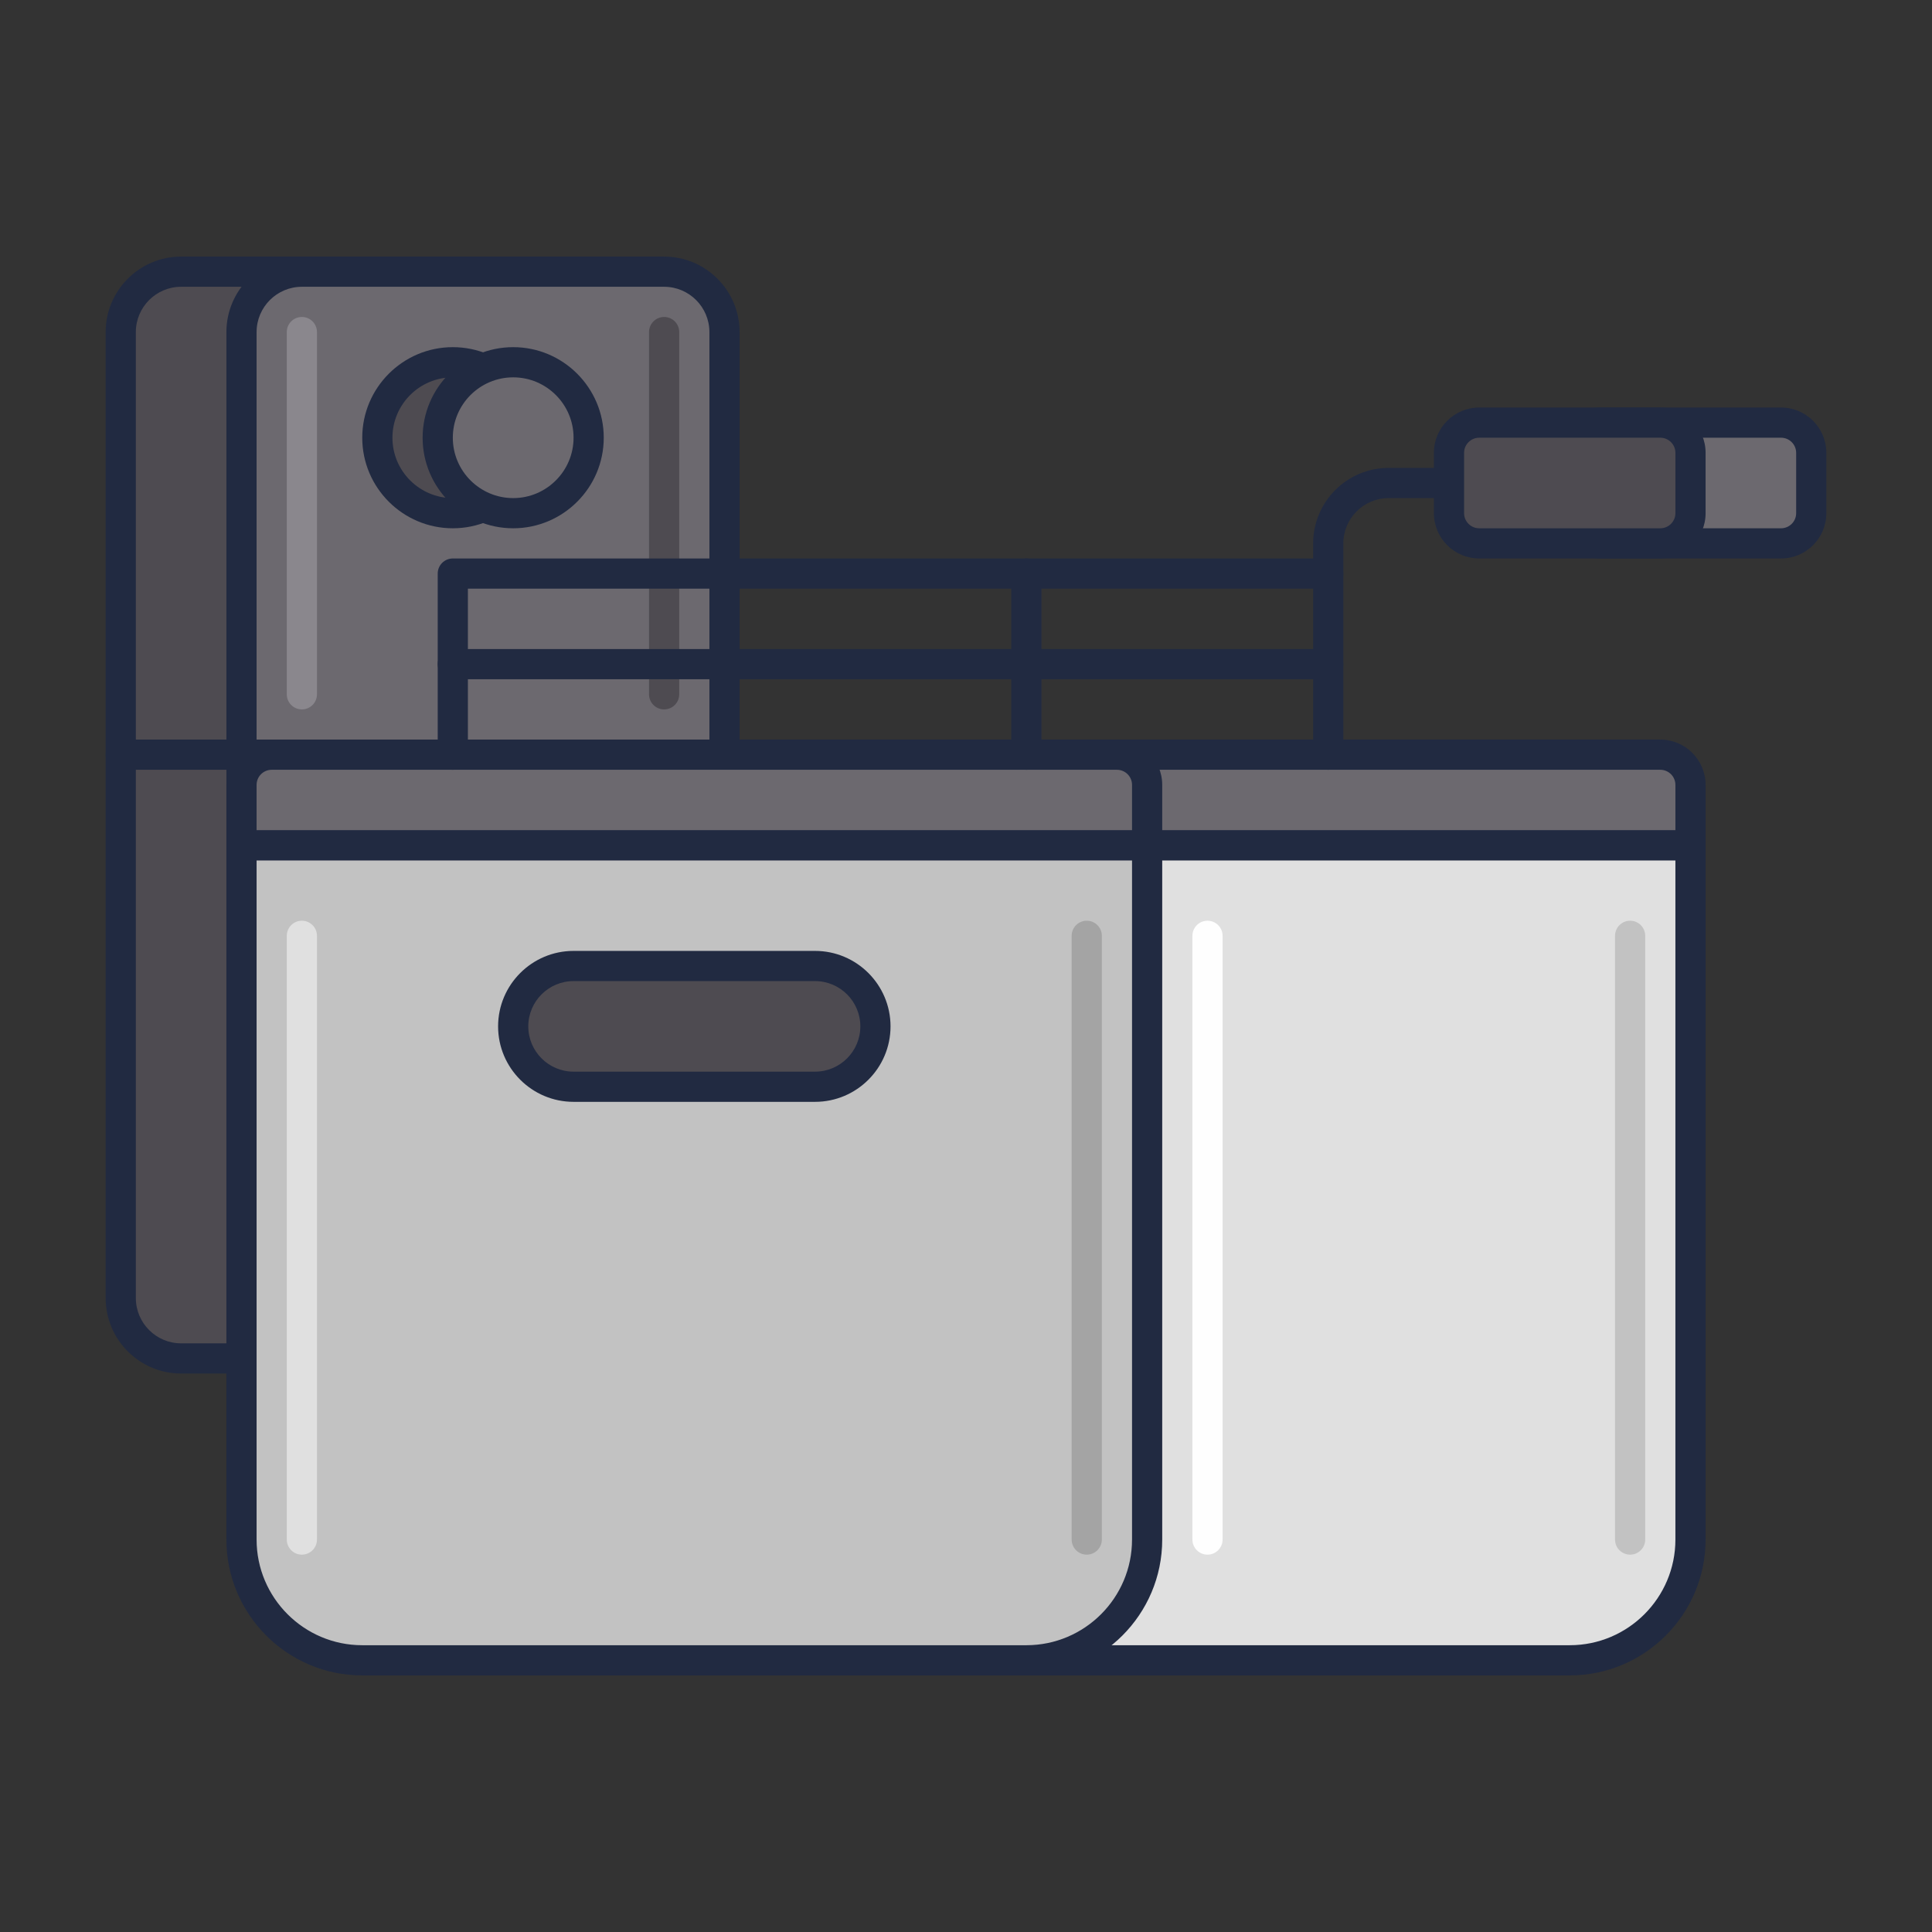 <?xml version="1.0" encoding="utf-8"?>
<!-- Generator: Adobe Illustrator 22.0.0, SVG Export Plug-In . SVG Version: 6.00 Build 0)  -->
<svg version="1.1" id="Icon_Set" xmlns="http://www.w3.org/2000/svg" xmlns:xlink="http://www.w3.org/1999/xlink" x="0px" y="0px"
	 viewBox="0 0 64 64" style="enable-background:new 0 0 64 64;" xml:space="preserve">
<rect x="0" y="0" width="64" height="64" fill="#333333" stroke="none"/>
<style type="text/css">
	.st0{fill:#212A41;}
	.st1{fill:#4E4B51;}
	.st2{fill:#6C696F;}
	.st3{fill:#B7C0D7;}
	.st4{fill:#D5DEF5;}
	.st5{fill:#99A2B9;}
	.st6{fill:#E0E0E0;}
	.st7{fill:#D32E5E;}
	.st8{fill:#F9AC2F;}
	.st9{fill:#0079A8;}
	.st10{fill:#BED38E;}
	.st11{fill:#8A878D;}
	.st12{fill:#C2C2C2;}
	.st13{fill:#302D33;}
	.st14{fill:#FEFEFE;}
	.st15{fill:#FFCA4D;}
	.st16{fill:#DB8E11;}
	.st17{fill:#A4A4A4;}
	.st18{fill:#7B849B;}
	.st19{fill:#E0C8A4;}
	.st20{fill:#C2AA86;}
	.st21{fill:#FEE6C2;}
	.st22{fill:#1E97C6;}
	.st23{fill:#005B8A;}
	.st24{fill:#BD7000;}
</style>
<g>
	<g>
		<path class="st6" d="M52,55H30c-2.209,0-4-1.791-4-4V28h30v23C56,53.209,54.209,55,52,55z"/>
		<path class="st0" d="M52,55.5H30c-2.481,0-4.5-2.019-4.5-4.5V28c0-0.276,0.224-0.5,0.5-0.5h30c0.276,0,0.5,0.224,0.5,0.5v23
			C56.5,53.481,54.481,55.5,52,55.5z M26.5,28.5V51c0,1.93,1.57,3.5,3.5,3.5h22c1.93,0,3.5-1.57,3.5-3.5V28.5H26.5z"/>
	</g>
	<g>
		<path class="st2" d="M56,28H26v-2c0-0.552,0.448-1,1-1h28c0.552,0,1,0.448,1,1V28z"/>
		<path class="st0" d="M56,28.5H26c-0.276,0-0.5-0.224-0.5-0.5v-2c0-0.827,0.673-1.5,1.5-1.5h28c0.827,0,1.5,0.673,1.5,1.5v2
			C56.5,28.276,56.276,28.5,56,28.5z M26.5,27.5h29V26c0-0.276-0.225-0.5-0.5-0.5H27c-0.275,0-0.5,0.224-0.5,0.5V27.5z"/>
	</g>
	<g>
		<path class="st1" d="M20,25H4V11c0-1.105,0.895-2,2-2h12c1.105,0,2,0.895,2,2V25z"/>
		<path class="st0" d="M20,25.5H4c-0.276,0-0.5-0.224-0.5-0.5V11c0-1.378,1.121-2.5,2.5-2.5h12c1.379,0,2.5,1.122,2.5,2.5v14
			C20.5,25.276,20.276,25.5,20,25.5z M4.5,24.5h15V11c0-0.827-0.673-1.5-1.5-1.5H6c-0.827,0-1.5,0.673-1.5,1.5V24.5z"/>
	</g>
	<g>
		<path class="st1" d="M8,45H6c-1.105,0-2-0.895-2-2V25h4V45z"/>
		<path class="st0" d="M8,45.5H6c-1.379,0-2.5-1.122-2.5-2.5V25c0-0.276,0.224-0.5,0.5-0.5h4c0.276,0,0.5,0.224,0.5,0.5v20
			C8.5,45.276,8.276,45.5,8,45.5z M4.5,25.5V43c0,0.827,0.673,1.5,1.5,1.5h1.5v-19H4.5z"/>
	</g>
	<g>
		<path class="st12" d="M34,55H12c-2.209,0-4-1.791-4-4V28h30v23C38,53.209,36.209,55,34,55z"/>
		<path class="st0" d="M34,55.5H12c-2.481,0-4.5-2.019-4.5-4.5V28c0-0.276,0.224-0.5,0.5-0.5h30c0.276,0,0.5,0.224,0.5,0.5v23
			C38.5,53.481,36.481,55.5,34,55.5z M8.5,28.5V51c0,1.93,1.57,3.5,3.5,3.5h22c1.93,0,3.5-1.57,3.5-3.5V28.5H8.5z"/>
	</g>
	<g>
		<path class="st2" d="M24,25H8V11c0-1.105,0.895-2,2-2h12c1.105,0,2,0.895,2,2V25z"/>
		<path class="st0" d="M24,25.5H8c-0.276,0-0.5-0.224-0.5-0.5V11c0-1.378,1.121-2.5,2.5-2.5h12c1.379,0,2.5,1.122,2.5,2.5v14
			C24.5,25.276,24.276,25.5,24,25.5z M8.5,24.5h15V11c0-0.827-0.673-1.5-1.5-1.5H10c-0.827,0-1.5,0.673-1.5,1.5V24.5z"/>
	</g>
	<g>
		<path class="st2" d="M38,28H8v-2c0-0.552,0.448-1,1-1h28c0.552,0,1,0.448,1,1V28z"/>
		<path class="st0" d="M38,28.5H8c-0.276,0-0.5-0.224-0.5-0.5v-2c0-0.827,0.673-1.5,1.5-1.5h28c0.827,0,1.5,0.673,1.5,1.5v2
			C38.5,28.276,38.276,28.5,38,28.5z M8.5,27.5h29V26c0-0.276-0.225-0.5-0.5-0.5H9c-0.275,0-0.5,0.224-0.5,0.5V27.5z"/>
	</g>
	<g>
		<path class="st2" d="M59,18h-6c-0.552,0-1-0.448-1-1v-2c0-0.552,0.448-1,1-1h6c0.552,0,1,0.448,1,1v2C60,17.552,59.552,18,59,18z"
			/>
		<path class="st0" d="M59,18.5h-6c-0.827,0-1.5-0.673-1.5-1.5v-2c0-0.827,0.673-1.5,1.5-1.5h6c0.827,0,1.5,0.673,1.5,1.5v2
			C60.5,17.827,59.827,18.5,59,18.5z M53,14.5c-0.275,0-0.5,0.224-0.5,0.5v2c0,0.276,0.225,0.5,0.5,0.5h6c0.275,0,0.5-0.224,0.5-0.5
			v-2c0-0.276-0.225-0.5-0.5-0.5H53z"/>
	</g>
	<g>
		<path class="st0" d="M44,19.5c-0.276,0-0.5-0.224-0.5-0.5v-1c0-1.378,1.121-2.5,2.5-2.5h2c0.276,0,0.5,0.224,0.5,0.5
			s-0.224,0.5-0.5,0.5h-2c-0.827,0-1.5,0.673-1.5,1.5v1C44.5,19.276,44.276,19.5,44,19.5z"/>
	</g>
	<g>
		<circle class="st1" cx="15" cy="14.5" r="2.5"/>
		<path class="st0" d="M15,17.5c-1.654,0-3-1.346-3-3s1.346-3,3-3s3,1.346,3,3S16.654,17.5,15,17.5z M15,12.5c-1.103,0-2,0.897-2,2
			s0.897,2,2,2s2-0.897,2-2S16.103,12.5,15,12.5z"/>
	</g>
	<g>
		<circle class="st2" cx="17" cy="14.5" r="2.5"/>
		<path class="st0" d="M17,17.5c-1.654,0-3-1.346-3-3s1.346-3,3-3s3,1.346,3,3S18.654,17.5,17,17.5z M17,12.5c-1.103,0-2,0.897-2,2
			s0.897,2,2,2s2-0.897,2-2S18.103,12.5,17,12.5z"/>
	</g>
	<g>
		<path class="st1" d="M27,36h-8c-1.105,0-2-0.895-2-2v0c0-1.105,0.895-2,2-2h8c1.105,0,2,0.895,2,2v0C29,35.105,28.105,36,27,36z"
			/>
		<path class="st0" d="M27,36.5h-8c-1.379,0-2.5-1.122-2.5-2.5s1.121-2.5,2.5-2.5h8c1.379,0,2.5,1.122,2.5,2.5S28.379,36.5,27,36.5z
			 M19,32.5c-0.827,0-1.5,0.673-1.5,1.5s0.673,1.5,1.5,1.5h8c0.827,0,1.5-0.673,1.5-1.5s-0.673-1.5-1.5-1.5H19z"/>
	</g>
	<g>
		<path class="st12" d="M54,51.5c-0.276,0-0.5-0.224-0.5-0.5V31c0-0.276,0.224-0.5,0.5-0.5s0.5,0.224,0.5,0.5v20
			C54.5,51.276,54.276,51.5,54,51.5z"/>
	</g>
	<g>
		<path class="st14" d="M40,51.5c-0.276,0-0.5-0.224-0.5-0.5V31c0-0.276,0.224-0.5,0.5-0.5s0.5,0.224,0.5,0.5v20
			C40.5,51.276,40.276,51.5,40,51.5z"/>
	</g>
	<g>
		<path class="st17" d="M36,51.5c-0.276,0-0.5-0.224-0.5-0.5V31c0-0.276,0.224-0.5,0.5-0.5s0.5,0.224,0.5,0.5v20
			C36.5,51.276,36.276,51.5,36,51.5z"/>
	</g>
	<g>
		<path class="st6" d="M10,51.5c-0.276,0-0.5-0.224-0.5-0.5V31c0-0.276,0.224-0.5,0.5-0.5s0.5,0.224,0.5,0.5v20
			C10.5,51.276,10.276,51.5,10,51.5z"/>
	</g>
	<g>
		<path class="st11" d="M10,23.5c-0.276,0-0.5-0.224-0.5-0.5V11c0-0.276,0.224-0.5,0.5-0.5s0.5,0.224,0.5,0.5v12
			C10.5,23.276,10.276,23.5,10,23.5z"/>
	</g>
	<g>
		<path class="st1" d="M22,23.5c-0.276,0-0.5-0.224-0.5-0.5V11c0-0.276,0.224-0.5,0.5-0.5s0.5,0.224,0.5,0.5v12
			C22.5,23.276,22.276,23.5,22,23.5z"/>
	</g>
	<g>
		<path class="st1" d="M55,18h-6c-0.552,0-1-0.448-1-1v-2c0-0.552,0.448-1,1-1h6c0.552,0,1,0.448,1,1v2C56,17.552,55.552,18,55,18z"
			/>
		<path class="st0" d="M55,18.5h-6c-0.827,0-1.5-0.673-1.5-1.5v-2c0-0.827,0.673-1.5,1.5-1.5h6c0.827,0,1.5,0.673,1.5,1.5v2
			C56.5,17.827,55.827,18.5,55,18.5z M49,14.5c-0.275,0-0.5,0.224-0.5,0.5v2c0,0.276,0.225,0.5,0.5,0.5h6c0.275,0,0.5-0.224,0.5-0.5
			v-2c0-0.276-0.225-0.5-0.5-0.5H49z"/>
	</g>
	<g>
		<path class="st0" d="M44,25.5c-0.276,0-0.5-0.224-0.5-0.5v-5.5h-28V25c0,0.276-0.224,0.5-0.5,0.5s-0.5-0.224-0.5-0.5v-6
			c0-0.276,0.224-0.5,0.5-0.5h29c0.276,0,0.5,0.224,0.5,0.5v6C44.5,25.276,44.276,25.5,44,25.5z"/>
	</g>
	<g>
		<path class="st0" d="M44,22.5H15c-0.276,0-0.5-0.224-0.5-0.5s0.224-0.5,0.5-0.5h29c0.276,0,0.5,0.224,0.5,0.5S44.276,22.5,44,22.5
			z"/>
	</g>
	<g>
		<path class="st0" d="M34,25.5c-0.276,0-0.5-0.224-0.5-0.5v-6c0-0.276,0.224-0.5,0.5-0.5s0.5,0.224,0.5,0.5v6
			C34.5,25.276,34.276,25.5,34,25.5z"/>
	</g>
</g>
</svg>
